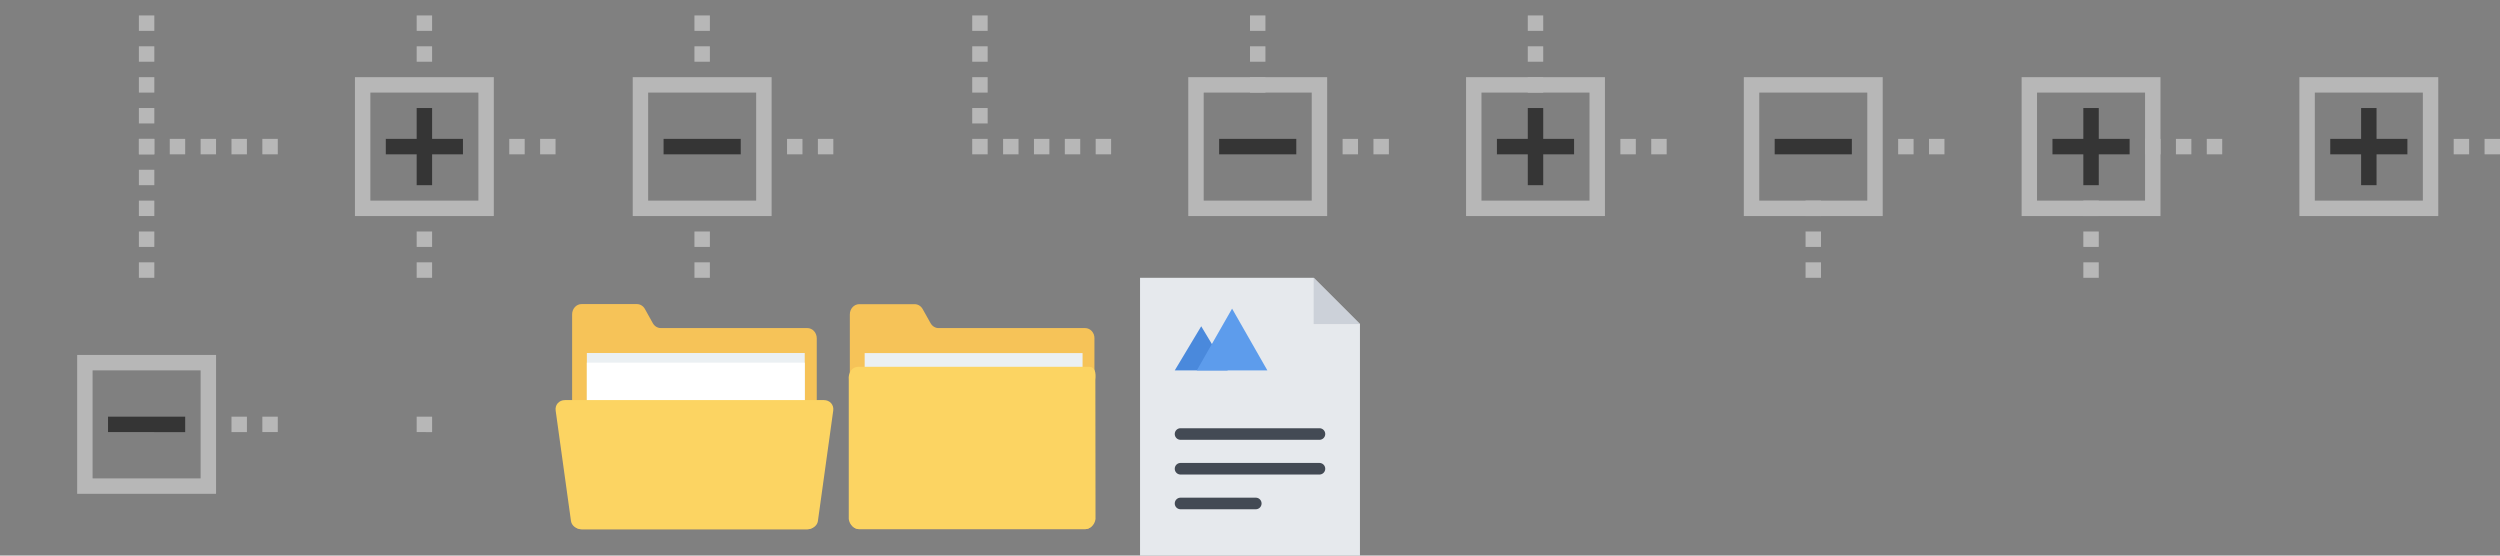 <svg xmlns="http://www.w3.org/2000/svg" width="450" height="100" xmlns:xlink="http://www.w3.org/1999/xlink"><rect width="100%" height="100%" fill="#808080" stroke="none"/><defs><symbol id="a" viewBox="0 0 18 18"><path fill="none" stroke="#B7B7B7" stroke-miterlimit="10" d="M9 9.5h9" stroke-dasharray="1"/><g fill="none" stroke="#B7B7B7" stroke-miterlimit="10"><path d="M9.5 1v1"/><path d="M9.5 3v14" stroke-dasharray="1 1"/><path d="M9.5 17v1"/></g></symbol><symbol id="b" viewBox="0 0 18 18"><path fill="#353535" d="M7 9h5v1H7z"/><path fill="#353535" d="M9 7h1v5H9z"/><path fill="none" stroke="#B7B7B7" stroke-miterlimit="10" d="M5.5 5.5h8v8h-8z"/><g fill="none" stroke="#B7B7B7" stroke-miterlimit="10"><path d="M15 9.5h1" stroke-dasharray="1 1"/><path d="M17 9.5h1"/></g><g fill="none" stroke="#B7B7B7" stroke-miterlimit="10"><path d="M9.5 15v2" stroke-dasharray="1 1"/><path d="M9.5 17v1"/></g><g fill="none" stroke="#B7B7B7" stroke-miterlimit="10"><path d="M9.5 1v1"/><path d="M9.5 3v2" stroke-dasharray="1 1"/></g></symbol><symbol id="c" viewBox="0 0 18 18"><path fill="#353535" d="M7 9h5v1H7V9z"/><path fill="none" stroke="#B7B7B7" stroke-miterlimit="10" d="M5.5 5.5h8v8h-8v-8z"/><g fill="none" stroke="#B7B7B7" stroke-miterlimit="10"><path d="M15 9.5h1" stroke-dasharray="1 1"/><path d="M17 9.5h1"/></g><g fill="none" stroke="#B7B7B7" stroke-miterlimit="10"><path d="M9.5 15v2" stroke-dasharray="1 1"/><path d="M9.5 17v1"/></g><g fill="none" stroke="#B7B7B7" stroke-miterlimit="10"><path d="M9.5 1v1"/><path d="M9.5 3v2" stroke-dasharray="1 1"/></g></symbol><symbol id="d" viewBox="0 0 18 18"><path fill="none" stroke="#B7B7B7" stroke-miterlimit="10" d="M9 9.5h10" stroke-dasharray="1"/><path fill="none" stroke="#B7B7B7" stroke-miterlimit="10" d="M9.5 1v7" stroke-dasharray="1 1"/></symbol><symbol id="e" viewBox="0 0 18 18"><path fill="#353535" d="M7 9h5v1H7V9z"/><path fill="none" stroke="#B7B7B7" stroke-miterlimit="10" d="M5.5 5.5h8v8h-8v-8z"/><g fill="none" stroke="#B7B7B7" stroke-miterlimit="10"><path d="M15 9.5h2" stroke-dasharray="1 1"/><path d="M17 9.5h1"/></g><g fill="none" stroke="#B7B7B7" stroke-miterlimit="10"><path d="M9.5 1v1"/><path d="M9.5 3v2" stroke-dasharray="1 1"/><path d="M9.5 5v1"/></g></symbol><symbol id="f" viewBox="0 0 18 18"><path fill="#353535" d="M7 9h5v1H7z"/><path fill="#353535" d="M9 7h1v5H9z"/><path fill="none" stroke="#B7B7B7" stroke-miterlimit="10" d="M5.5 5.5h8v8h-8z"/><g fill="none" stroke="#B7B7B7" stroke-miterlimit="10"><path d="M15 9.5h2" stroke-dasharray="1 1"/><path d="M17 9.5h1"/></g><g fill="none" stroke="#B7B7B7" stroke-miterlimit="10"><path d="M9.5 1v1"/><path d="M9.5 3v2" stroke-dasharray="1 1"/><path d="M9.5 5v1"/></g></symbol><symbol id="g" viewBox="0 0 18 18"><path fill="#353535" d="M7 9h5v1H7z"/><path fill="none" stroke="#B7B7B7" stroke-miterlimit="10" d="M5.5 5.5h8v8h-8z"/><g fill="none" stroke="#B7B7B7" stroke-miterlimit="10"><path d="M15 9.5h2" stroke-dasharray="1 1"/><path d="M17 9.5h1"/></g><g fill="none" stroke="#B7B7B7" stroke-miterlimit="10"><path d="M9.5 13v1"/><path d="M9.5 15v2" stroke-dasharray="1 1"/><path d="M9.5 17v1"/></g></symbol><symbol id="h" viewBox="0 0 18 18"><path fill="#353535" d="M7 9h5v1H7z"/><path fill="#353535" d="M9 7h1v5H9z"/><path fill="none" stroke="#B7B7B7" stroke-miterlimit="10" d="M5.5 5.5h8v8h-8z"/><g fill="none" stroke="#B7B7B7" stroke-miterlimit="10"><path d="M13 9.5h4" stroke-dasharray="1 1"/><path d="M17 9.5h1"/></g><g fill="none" stroke="#B7B7B7" stroke-miterlimit="10"><path d="M9.5 13v1"/><path d="M9.5 15v2" stroke-dasharray="1 1"/><path d="M9.5 17v1"/></g></symbol><symbol id="i" viewBox="0 0 18 18"><path fill="#353535" d="M7 9h5v1H7V9z"/><path fill="#353535" d="M9 7h1v5H9V7z"/><path fill="none" stroke="#B7B7B7" stroke-miterlimit="10" d="M5.5 5.5h8v8h-8v-8z"/><g fill="none" stroke="#B7B7B7" stroke-miterlimit="10"><path d="M15 9.5h1" stroke-dasharray="1 1"/><path d="M17 9.5h1"/></g></symbol><symbol id="j" viewBox="0 0 18 18"><path fill="#353535" d="M7 9h5v1H7V9z"/><path fill="none" stroke="#B7B7B7" stroke-miterlimit="10" d="M5.5 5.5h8v8h-8v-8z"/><g fill="none" stroke="#B7B7B7" stroke-miterlimit="10"><path d="M15 9.5h1" stroke-dasharray="1 1"/><path d="M17 9.5h1"/></g></symbol><symbol id="k" viewBox="0 0 18 2"><path fill="#B7B7B7" d="M9 1h1v1H9z"/></symbol><symbol id="l" viewBox="0 0 491.52 491.52"><path fill="#F6C358" d="M445.522 88.989h-259.23c-5.832 0-11.24-3.318-14.26-8.749l-13.88-24.957c-3.021-5.432-8.427-8.749-14.259-8.749H45.998c-9.208 0-16.671 8.126-16.671 18.15v362.151c0 10.024 7.463 18.15 16.671 18.15h399.523c9.207 0 16.671-8.126 16.671-18.15V107.14c0-10.024-7.464-18.151-16.67-18.151z"/><path fill="#EBF0F3" d="M55.383 133.12h385.536v122.092H55.383z"/><path fill="#FFF" d="M55.383 150.17h385.536v122.092H55.383z"/><path fill="#FCD462" d="M474.806 216.429H16.714c-10.557 0-17.956 8.348-16.541 18.538l27.158 195.639c1.107 7.974 9.46 14.379 18.667 14.379h399.523c9.207 0 17.56-6.405 18.667-14.379l27.158-195.639c1.415-10.19-5.984-18.538-16.54-18.538z"/></symbol><symbol id="m" viewBox="0 0 180 180"><path fill="#F6C358" d="M163.2 32.6h-95c-2.1 0-4.1-1.2-5.2-3.2l-5.1-9.1c-1.1-2-3.1-3.2-5.2-3.2H16.8c-3.4 0-6.1 3-6.1 6.6v132.6c0 3.7 2.7 6.6 6.1 6.6h146.3c3.4 0 6.1-3 6.1-6.6V39.2c.1-3.6-2.7-6.6-6-6.6z"/><path fill="#EBF0F3" d="M20.3 48.8h141.2v44.7H20.3V48.8z"/><path fill="#FCD462" d="M163.9 57.7H16.1c-3.9 0-6.6 3.8-6.1 8.5v90.1c.4 3.7 3.5 6.6 6.8 6.6h146.3c3.4 0 6.4-3 6.8-6.6l-.1-90.1c.5-4.7-.2-8.5-4.1-8.5h-1.8z"/></symbol><symbol id="n" viewBox="0 0 511.882 511.882"><path fill="#E6E9ED" d="M373.242 0H53.316v511.882h405.25V85.308z"/><path fill="#4A89DC" d="M117.301 170.625l48.754-81.255 48.755 81.255z"/><path fill="#5D9CEC" d="M157.932 170.625L222.933 56.87l65 113.755z"/><path fill="#434A54" d="M383.912 298.587H127.97c-5.89 0-10.669-4.765-10.669-10.654 0-5.904 4.779-10.669 10.669-10.669h255.941c5.889 0 10.669 4.765 10.669 10.669.001 5.89-4.78 10.654-10.668 10.654zm0 63.986H127.97c-5.89 0-10.669-4.765-10.669-10.653 0-5.905 4.779-10.67 10.669-10.67h255.941a10.664 10.664 0 0 1 10.669 10.67c.001 5.888-4.78 10.653-10.668 10.653zM266.61 426.558H127.97c-5.89 0-10.669-4.765-10.669-10.654 0-5.904 4.779-10.669 10.669-10.669h138.64c5.89 0 10.653 4.765 10.653 10.669 0 5.89-4.763 10.654-10.653 10.654z"/><path fill="#CCD1D9" d="M373.242 0v85.308h85.324z"/></symbol></defs><use width="50" height="50" xlink:href="#a"/><use width="50" height="50" x="50" xlink:href="#b"/><use width="50" height="50" x="100" xlink:href="#c"/><use width="50" height="50" x="150" xlink:href="#d"/><use width="50" height="50" x="200" xlink:href="#e"/><use width="50" height="50" x="250" xlink:href="#f"/><use width="50" height="50" x="300" xlink:href="#g"/><use width="50" height="50" x="350" xlink:href="#h"/><use width="50" height="50" x="400" xlink:href="#i"/><use width="50" height="50" y="50" xlink:href="#j"/><use width="50" height="50" x="50" y="50" xlink:href="#k"/><use width="50" height="50" x="100" y="50" xlink:href="#l"/><use width="50" height="50" x="150" y="50" xlink:href="#m"/><use width="50" height="50" x="200" y="50" xlink:href="#n"/></svg>